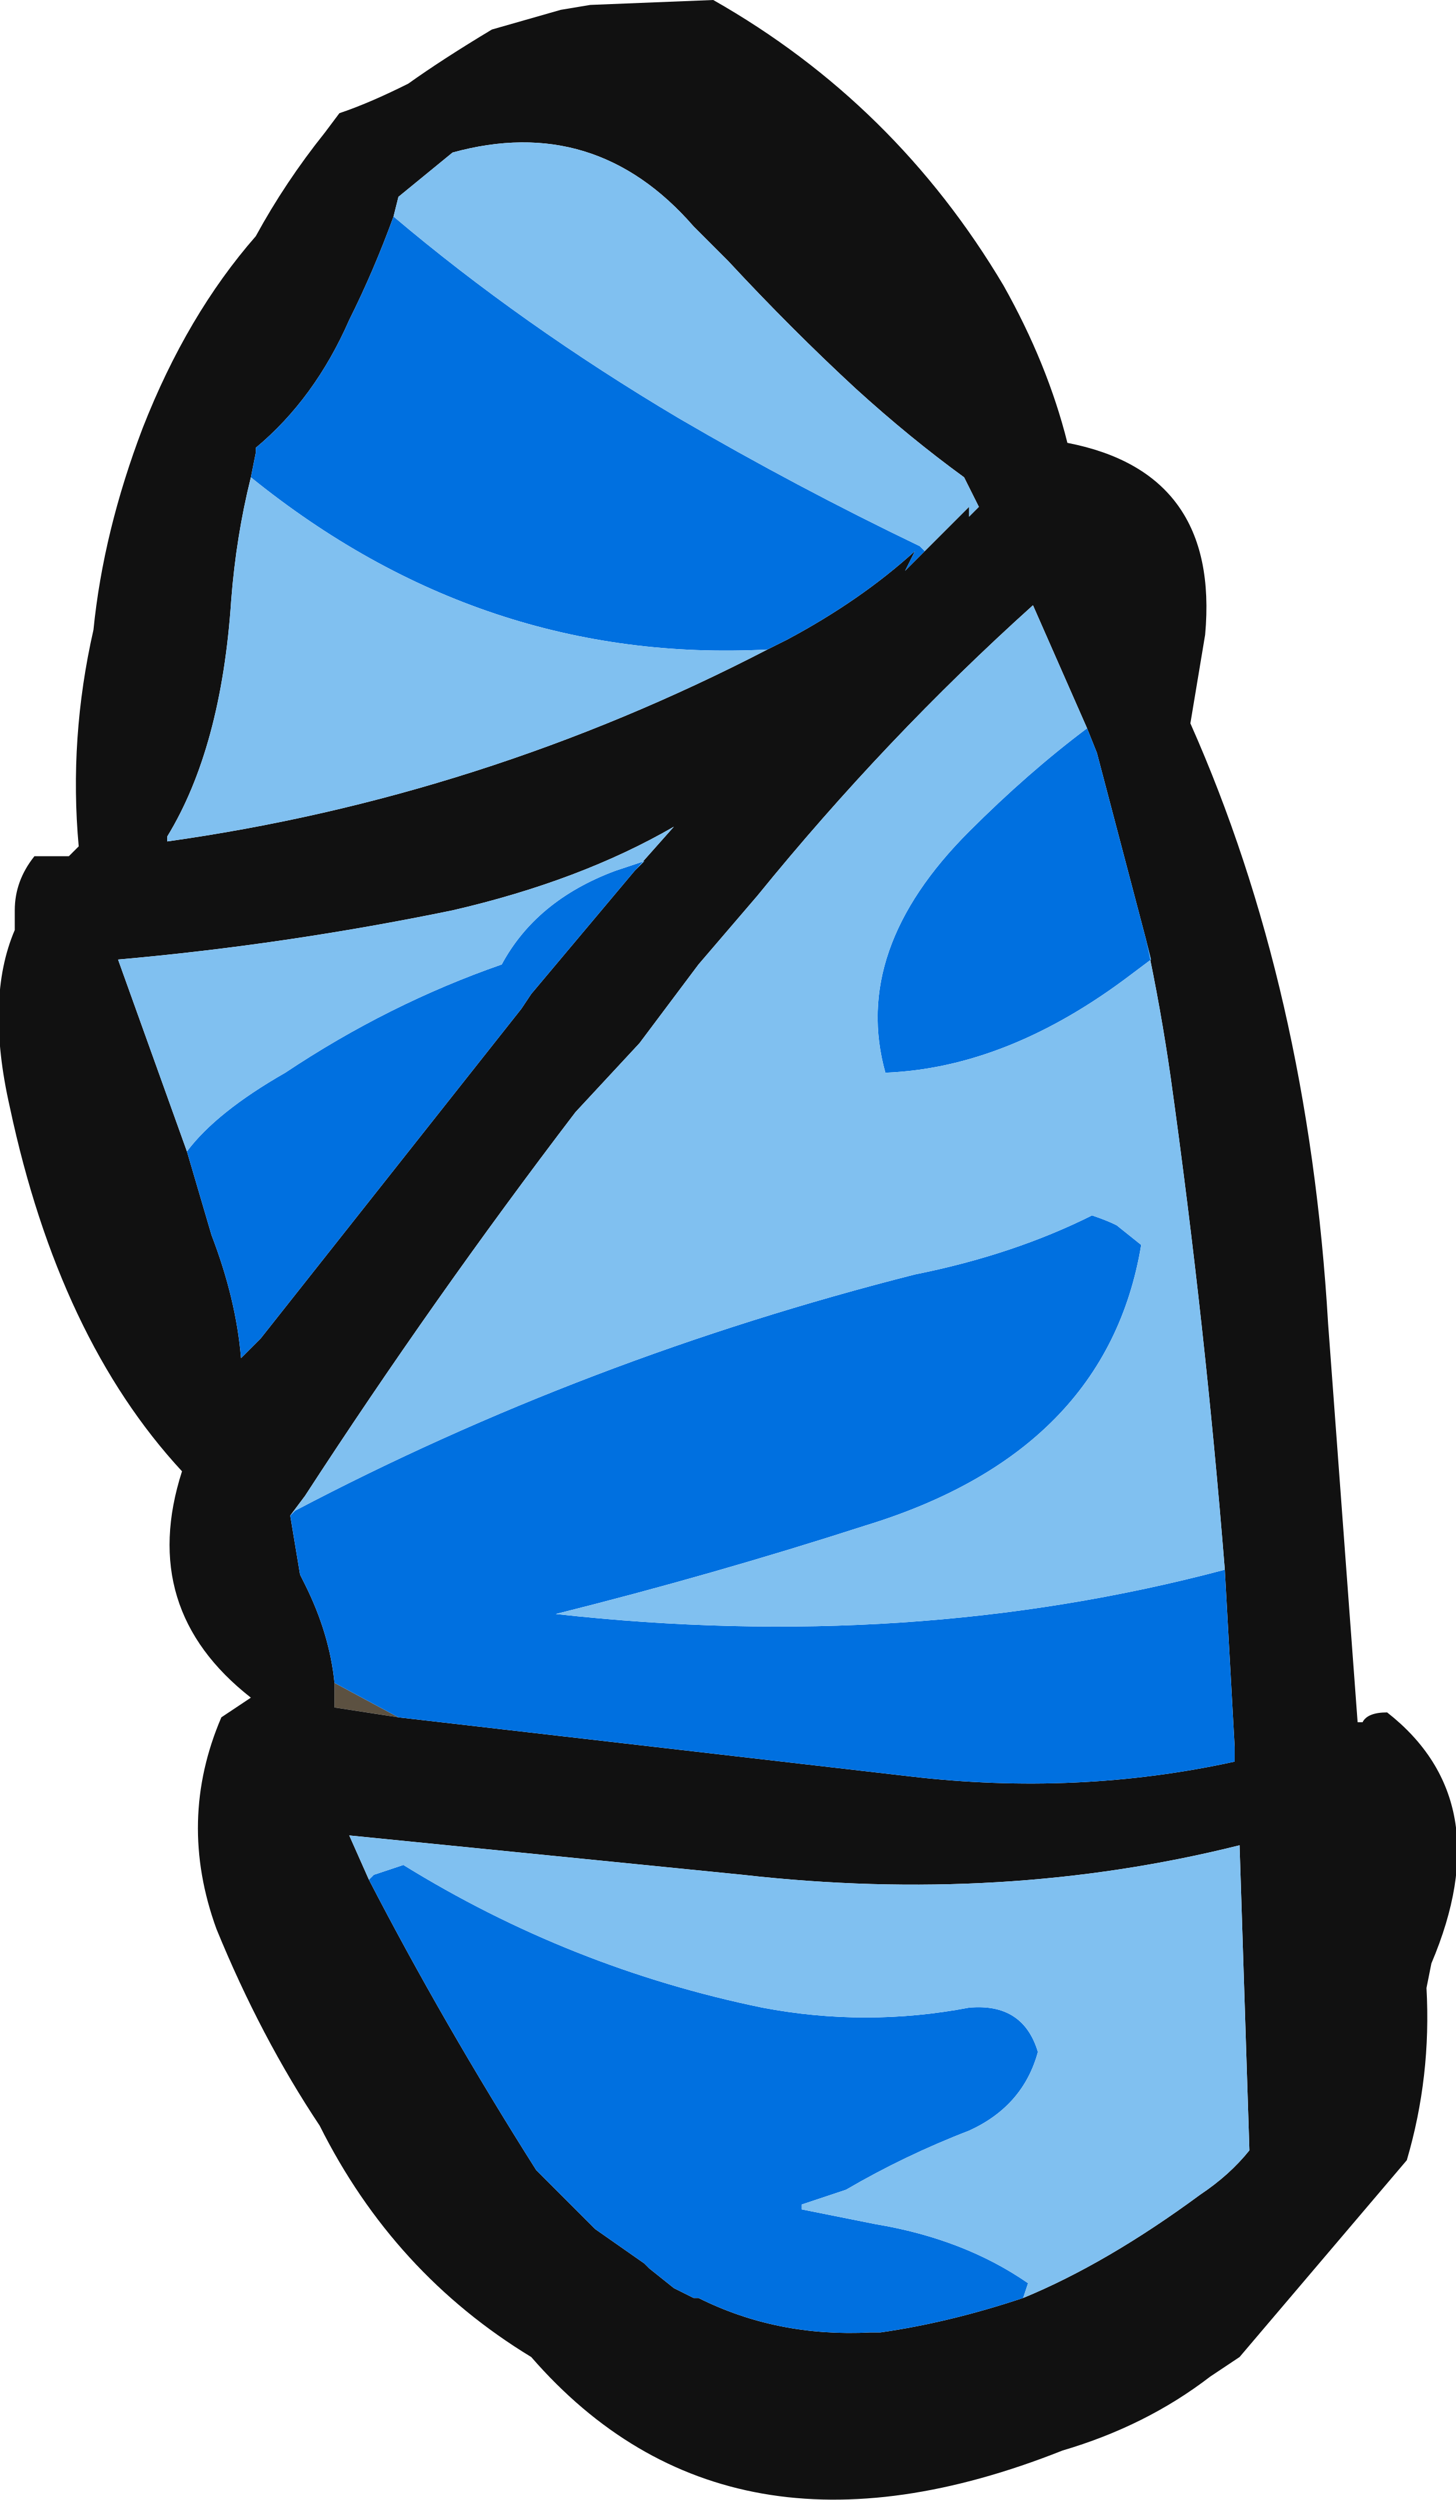 <?xml version="1.0" encoding="UTF-8" standalone="no"?>
<svg xmlns:ffdec="https://www.free-decompiler.com/flash" xmlns:xlink="http://www.w3.org/1999/xlink" ffdec:objectType="shape" height="25.4px" width="14.8px" xmlns="http://www.w3.org/2000/svg">
  <g transform="matrix(1.0, 0.0, 0.0, 1.0, 7.4, 12.6)">
    <path d="M-4.0 4.5 L-3.35 4.85 -4.0 4.75 -4.0 4.5" fill="#5c5141" fill-rule="evenodd" stroke="none"/>
    <path d="M3.45 -8.1 Q5.0 -7.8 4.85 -6.15 L4.7 -5.25 Q5.9 -2.55 6.1 0.85 L6.4 4.9 6.45 4.9 Q6.5 4.8 6.7 4.8 7.85 5.7 7.15 7.35 L7.1 7.6 Q7.15 8.5 6.9 9.35 L5.2 11.35 4.9 11.55 Q4.25 12.05 3.4 12.3 0.0 13.65 -2.0 11.35 -3.4 10.5 -4.15 9.0 -4.75 8.1 -5.2 7.0 -5.6 5.9 -5.15 4.85 L-4.85 4.65 Q-6.0 3.75 -5.55 2.35 -6.8 1.0 -7.3 -1.35 -7.55 -2.45 -7.25 -3.15 L-7.25 -3.35 Q-7.25 -3.65 -7.05 -3.9 L-6.7 -3.9 -6.6 -4.0 Q-6.7 -5.1 -6.45 -6.2 -6.35 -7.2 -5.95 -8.25 -5.5 -9.4 -4.8 -10.2 -4.5 -10.75 -4.1 -11.25 L-3.95 -11.45 Q-3.65 -11.55 -3.25 -11.75 -2.9 -12.0 -2.4 -12.3 L-1.7 -12.5 -1.4 -12.55 -0.15 -12.6 Q1.7 -11.55 2.8 -9.7 3.25 -8.9 3.45 -8.1 M2.0 -7.0 L2.45 -7.45 2.45 -7.35 2.55 -7.45 2.4 -7.75 Q1.85 -8.15 1.3 -8.65 0.65 -9.25 0.0 -9.95 L-0.35 -10.3 Q-1.35 -11.45 -2.8 -11.05 L-3.35 -10.6 -3.4 -10.4 Q-3.6 -9.85 -3.85 -9.35 -4.2 -8.55 -4.8 -8.05 L-4.8 -8.0 -4.85 -7.75 Q-5.0 -7.15 -5.05 -6.5 -5.15 -5.0 -5.7 -4.1 L-5.7 -4.05 Q-2.5 -4.5 0.4 -6.0 L0.6 -6.1 Q1.35 -6.5 1.9 -7.0 L1.8 -6.8 2.0 -7.0 M3.65 -5.2 L3.1 -6.45 Q1.6 -5.1 0.3 -3.5 L-0.3 -2.8 -0.9 -2.0 -1.55 -1.3 Q-3.0 0.6 -4.3 2.6 L-4.45 2.8 -4.35 3.4 -4.3 3.5 Q-4.05 4.0 -4.0 4.5 L-4.0 4.75 -3.35 4.85 1.85 5.45 Q3.55 5.65 5.15 5.3 L5.15 5.15 5.05 3.35 Q4.85 0.85 4.5 -1.65 4.4 -2.35 4.25 -3.05 L3.75 -4.95 3.65 -5.2 M3.0 10.75 Q3.85 10.4 4.8 9.7 5.1 9.5 5.3 9.25 L5.2 6.15 Q2.8 6.75 0.15 6.45 L-3.85 6.05 -3.65 6.5 Q-2.9 7.95 -1.95 9.45 L-1.35 10.05 -0.85 10.4 -0.8 10.45 -0.55 10.65 -0.35 10.75 -0.3 10.75 Q0.5 11.15 1.45 11.1 L1.55 11.1 Q2.25 11.0 3.0 10.75 M-0.95 -3.75 L-0.55 -4.2 Q-1.5 -3.65 -2.8 -3.35 -4.5 -3.0 -6.2 -2.85 L-5.5 -0.9 -5.25 -0.05 Q-5.0 0.6 -4.95 1.2 L-4.75 1.0 -2.1 -2.35 -2.0 -2.5 -0.95 -3.75" fill="#111111" fill-rule="evenodd" stroke="none"/>
    <path d="M-3.4 -10.4 Q-2.1 -9.3 -0.5 -8.35 0.7 -7.65 1.95 -7.05 L2.0 -7.0 1.8 -6.8 1.9 -7.0 Q1.35 -6.5 0.6 -6.1 L0.4 -6.0 Q-2.5 -5.85 -4.85 -7.75 L-4.8 -8.0 -4.8 -8.05 Q-4.2 -8.55 -3.85 -9.35 -3.6 -9.85 -3.4 -10.4 M-4.45 2.8 L-4.4 2.75 Q-1.45 1.2 1.9 0.35 2.9 0.15 3.7 -0.25 3.85 -0.2 3.95 -0.15 L4.2 0.05 Q3.85 2.15 1.4 2.9 -0.15 3.4 -1.75 3.8 1.85 4.2 5.05 3.35 L5.15 5.15 5.15 5.3 Q3.55 5.65 1.85 5.45 L-3.35 4.85 -4.0 4.5 Q-4.05 4.0 -4.3 3.5 L-4.35 3.4 -4.45 2.8 M4.25 -3.05 L4.3 -2.85 4.1 -2.7 Q2.85 -1.75 1.6 -1.7 1.25 -2.95 2.45 -4.15 3.05 -4.75 3.65 -5.2 L3.75 -4.95 4.25 -3.05 M-3.65 6.5 L-3.6 6.45 -3.3 6.35 Q-1.6 7.4 0.35 7.8 1.4 8.0 2.45 7.8 3.0 7.75 3.15 8.25 3.0 8.8 2.45 9.05 1.8 9.3 1.2 9.65 L0.75 9.8 0.75 9.85 1.5 10.0 Q2.4 10.15 3.05 10.6 L3.0 10.75 Q2.25 11.0 1.55 11.1 L1.45 11.1 Q0.5 11.15 -0.3 10.75 L-0.35 10.75 -0.55 10.65 -0.8 10.45 -0.85 10.4 -1.35 10.05 -1.95 9.45 Q-2.9 7.95 -3.65 6.5 M-5.5 -0.9 Q-5.2 -1.3 -4.5 -1.7 -3.45 -2.4 -2.3 -2.8 -1.95 -3.45 -1.15 -3.75 L-0.85 -3.85 -0.95 -3.75 -2.0 -2.5 -2.1 -2.35 -4.75 1.0 -4.95 1.2 Q-5.0 0.6 -5.25 -0.05 L-5.5 -0.9" fill="#0070e0" fill-rule="evenodd" stroke="none"/>
    <path d="M-3.4 -10.4 L-3.35 -10.6 -2.8 -11.05 Q-1.35 -11.45 -0.35 -10.3 L0.0 -9.95 Q0.65 -9.25 1.3 -8.65 1.85 -8.15 2.4 -7.75 L2.55 -7.45 2.45 -7.35 2.45 -7.45 2.0 -7.0 1.95 -7.05 Q0.7 -7.65 -0.5 -8.35 -2.1 -9.3 -3.4 -10.4 M0.4 -6.0 Q-2.5 -4.5 -5.7 -4.05 L-5.7 -4.1 Q-5.15 -5.0 -5.05 -6.5 -5.0 -7.15 -4.85 -7.75 -2.5 -5.85 0.4 -6.0 M-4.45 2.8 L-4.3 2.6 Q-3.0 0.6 -1.55 -1.3 L-0.9 -2.0 -0.3 -2.8 0.3 -3.5 Q1.6 -5.1 3.1 -6.45 L3.65 -5.2 Q3.05 -4.75 2.45 -4.15 1.25 -2.95 1.6 -1.7 2.85 -1.75 4.1 -2.7 L4.3 -2.85 4.25 -3.05 Q4.4 -2.35 4.5 -1.65 4.85 0.85 5.05 3.35 1.85 4.2 -1.75 3.8 -0.15 3.4 1.4 2.9 3.85 2.15 4.2 0.05 L3.95 -0.15 Q3.85 -0.2 3.7 -0.25 2.9 0.15 1.9 0.35 -1.45 1.2 -4.4 2.75 L-4.45 2.8 M-3.65 6.5 L-3.85 6.05 0.15 6.45 Q2.8 6.75 5.2 6.15 L5.3 9.25 Q5.1 9.5 4.8 9.7 3.85 10.4 3.0 10.75 L3.05 10.6 Q2.4 10.15 1.5 10.0 L0.75 9.85 0.75 9.8 1.2 9.65 Q1.8 9.3 2.45 9.05 3.0 8.8 3.15 8.25 3.0 7.75 2.45 7.8 1.4 8.0 0.35 7.8 -1.6 7.4 -3.3 6.35 L-3.6 6.45 -3.65 6.5 M-0.95 -3.75 L-0.85 -3.85 -1.15 -3.75 Q-1.95 -3.45 -2.3 -2.8 -3.45 -2.4 -4.5 -1.7 -5.2 -1.3 -5.5 -0.9 L-6.2 -2.85 Q-4.5 -3.0 -2.8 -3.35 -1.5 -3.65 -0.55 -4.2 L-0.95 -3.75" fill="#80c0f0" fill-rule="evenodd" stroke="none"/>
  </g>
</svg>
